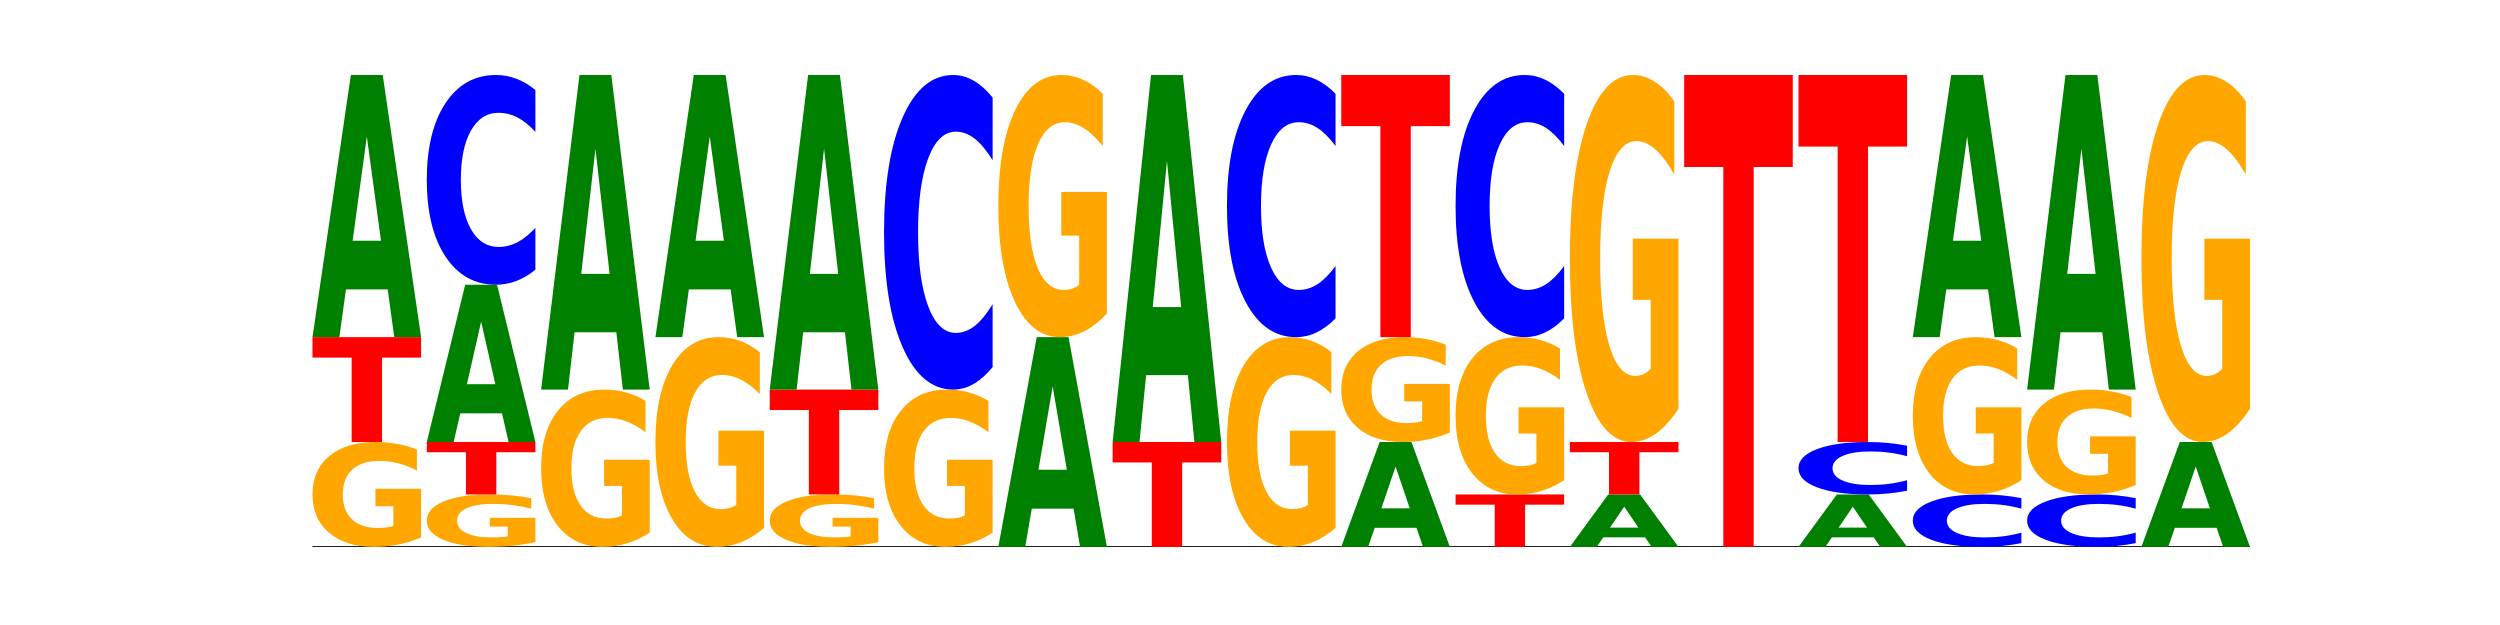 <?xml version="1.0" encoding="utf-8" standalone="no"?>
<!DOCTYPE svg PUBLIC "-//W3C//DTD SVG 1.1//EN"
  "http://www.w3.org/Graphics/SVG/1.1/DTD/svg11.dtd">
<!-- Created with matplotlib (https://matplotlib.org/) -->
<svg height="180pt" version="1.1" viewBox="0 0 720 180" width="720pt" xmlns="http://www.w3.org/2000/svg" xmlns:xlink="http://www.w3.org/1999/xlink">
 <defs>
  <style type="text/css">*{stroke-linecap:butt;stroke-linejoin:round;}</style>
 </defs>
 <g id="figure_1">
  <g id="patch_1">
   <path d="M 0 180 
L 720 180 
L 720 0 
L 0 0 
z
" style="fill:none;"/>
  </g>
  <g id="axes_1">
   <g id="line2d_1">
    <path clip-path="url(#p419dae16f3)" d="M 90 157.5 
L 648 157.5 
" style="fill:none;stroke:#000000;stroke-linecap:square;stroke-width:0.5;"/>
   </g>
   <g id="patch_2">
    <path clip-path="url(#p419dae16f3)" d="M 121.274 154.768 
Q 118.12 156.134 114.728 156.82 
Q 111.336 157.5 107.719 157.5 
Q 99.546 157.5 94.773 153.433 
Q 90 149.365 90 142.409 
Q 90 135.372 94.857 131.336 
Q 99.722 127.3 108.181 127.3 
Q 111.441 127.3 114.427 127.849 
Q 117.419 128.392 120.069 129.465 
L 120.069 135.485 
Q 117.335 134.106 114.63 133.426 
Q 111.924 132.74 109.205 132.74 
Q 104.172 132.74 101.446 135.248 
Q 98.719 137.749 98.719 142.409 
Q 98.719 147.026 101.348 149.546 
Q 103.976 152.06 108.812 152.06 
Q 110.13 152.06 111.258 151.917 
Q 112.387 151.767 113.284 151.455 
L 113.284 145.803 
L 108.132 145.803 
L 108.132 140.769 
L 121.274 140.769 
z
" style="fill:#ffa600;"/>
   </g>
   <g id="patch_3">
    <path clip-path="url(#p419dae16f3)" d="M 90 97.1 
L 121.274 97.1 
L 121.274 102.99 
L 110.023 102.99 
L 110.023 127.3 
L 101.273 127.3 
L 101.273 102.99 
L 90 102.99 
z
" style="fill:#ff0000;"/>
   </g>
   <g id="patch_4">
    <path clip-path="url(#p419dae16f3)" d="M 111.664 83.346 
L 99.636 83.346 
L 97.737 97.1 
L 90 97.1 
L 101.049 21.6 
L 110.225 21.6 
L 121.274 97.1 
L 113.544 97.1 
z
M 101.554 69.334 
L 109.726 69.334 
L 105.647 39.302 
z
" style="fill:#008000;"/>
   </g>
   <g id="patch_5">
    <path clip-path="url(#p419dae16f3)" d="M 154.195 156.134 
Q 151.041 156.817 147.648 157.16 
Q 144.256 157.5 140.639 157.5 
Q 132.467 157.5 127.694 155.466 
Q 122.92 153.433 122.92 149.955 
Q 122.92 146.436 127.778 144.418 
Q 132.642 142.4 141.102 142.4 
Q 144.361 142.4 147.347 142.674 
Q 150.34 142.946 152.989 143.482 
L 152.989 146.492 
Q 150.256 145.803 147.55 145.463 
Q 144.845 145.12 142.125 145.12 
Q 137.093 145.12 134.366 146.374 
Q 131.64 147.625 131.64 149.955 
Q 131.64 152.263 134.268 153.523 
Q 136.896 154.78 141.733 154.78 
Q 143.05 154.78 144.179 154.708 
Q 145.307 154.633 146.204 154.478 
L 146.204 151.652 
L 141.053 151.652 
L 141.053 149.134 
L 154.195 149.134 
z
" style="fill:#ffa600;"/>
   </g>
   <g id="patch_6">
    <path clip-path="url(#p419dae16f3)" d="M 122.92 127.3 
L 154.195 127.3 
L 154.195 130.245 
L 142.943 130.245 
L 142.943 142.4 
L 134.194 142.4 
L 134.194 130.245 
L 122.92 130.245 
z
" style="fill:#ff0000;"/>
   </g>
   <g id="patch_7">
    <path clip-path="url(#p419dae16f3)" d="M 144.584 119.048 
L 132.557 119.048 
L 130.657 127.3 
L 122.92 127.3 
L 133.97 82 
L 143.145 82 
L 154.195 127.3 
L 146.464 127.3 
z
M 134.475 110.64 
L 142.647 110.64 
L 138.567 92.621 
z
" style="fill:#008000;"/>
   </g>
   <g id="patch_8">
    <path clip-path="url(#p419dae16f3)" d="M 154.195 77.671 
Q 151.579 79.817 148.75 80.902 
Q 145.921 82 142.84 82 
Q 133.652 82 128.286 73.865 
Q 122.92 65.73 122.92 51.819 
Q 122.92 37.857 128.286 29.735 
Q 133.652 21.6 142.84 21.6 
Q 145.921 21.6 148.75 22.698 
Q 151.579 23.783 154.195 25.929 
L 154.195 37.97 
Q 151.555 35.125 148.994 33.802 
Q 146.433 32.48 143.604 32.48 
Q 138.53 32.48 135.622 37.633 
Q 132.723 42.773 132.723 51.819 
Q 132.723 60.827 135.622 65.98 
Q 138.53 71.12 143.604 71.12 
Q 146.433 71.12 148.994 69.798 
Q 151.555 68.463 154.195 65.618 
z
" style="fill:#0000ff;"/>
   </g>
   <g id="patch_9">
    <path clip-path="url(#p419dae16f3)" d="M 187.115 153.401 
Q 183.961 155.451 180.569 156.48 
Q 177.176 157.5 173.56 157.5 
Q 165.387 157.5 160.614 151.399 
Q 155.841 145.298 155.841 134.864 
Q 155.841 124.309 160.698 118.254 
Q 165.562 112.2 174.022 112.2 
Q 177.281 112.2 180.267 113.023 
Q 183.26 113.838 185.909 115.447 
L 185.909 124.477 
Q 183.176 122.409 180.47 121.389 
Q 177.765 120.36 175.045 120.36 
Q 170.013 120.36 167.286 124.122 
Q 164.56 127.874 164.56 134.864 
Q 164.56 141.789 167.188 145.569 
Q 169.817 149.34 174.653 149.34 
Q 175.971 149.34 177.099 149.125 
Q 178.228 148.9 179.125 148.433 
L 179.125 139.955 
L 173.973 139.955 
L 173.973 132.403 
L 187.115 132.403 
z
" style="fill:#ffa600;"/>
   </g>
   <g id="patch_10">
    <path clip-path="url(#p419dae16f3)" d="M 177.504 95.695 
L 165.477 95.695 
L 163.578 112.2 
L 155.841 112.2 
L 166.89 21.6 
L 176.066 21.6 
L 187.115 112.2 
L 179.384 112.2 
z
M 167.395 78.88 
L 175.567 78.88 
L 171.487 42.842 
z
" style="fill:#008000;"/>
   </g>
   <g id="patch_11">
    <path clip-path="url(#p419dae16f3)" d="M 220.035 152.035 
Q 216.881 154.768 213.489 156.14 
Q 210.097 157.5 206.48 157.5 
Q 198.307 157.5 193.534 149.365 
Q 188.761 141.23 188.761 127.319 
Q 188.761 113.245 193.618 105.172 
Q 198.483 97.1 206.943 97.1 
Q 210.202 97.1 213.188 98.198 
Q 216.18 99.283 218.83 101.429 
L 218.83 113.47 
Q 216.096 110.712 213.391 109.352 
Q 210.685 107.98 207.966 107.98 
Q 202.933 107.98 200.207 112.995 
Q 197.48 117.999 197.48 127.319 
Q 197.48 136.552 200.109 141.592 
Q 202.737 146.62 207.573 146.62 
Q 208.891 146.62 210.019 146.333 
Q 211.148 146.034 212.045 145.41 
L 212.045 134.106 
L 206.893 134.106 
L 206.893 124.037 
L 220.035 124.037 
z
" style="fill:#ffa600;"/>
   </g>
   <g id="patch_12">
    <path clip-path="url(#p419dae16f3)" d="M 210.425 83.346 
L 198.397 83.346 
L 196.498 97.1 
L 188.761 97.1 
L 199.81 21.6 
L 208.986 21.6 
L 220.035 97.1 
L 212.305 97.1 
z
M 200.315 69.334 
L 208.487 69.334 
L 204.408 39.302 
z
" style="fill:#008000;"/>
   </g>
   <g id="patch_13">
    <path clip-path="url(#p419dae16f3)" d="M 252.956 156.134 
Q 249.802 156.817 246.409 157.16 
Q 243.017 157.5 239.4 157.5 
Q 231.228 157.5 226.455 155.466 
Q 221.681 153.433 221.681 149.955 
Q 221.681 146.436 226.539 144.418 
Q 231.403 142.4 239.863 142.4 
Q 243.122 142.4 246.108 142.674 
Q 249.101 142.946 251.75 143.482 
L 251.75 146.492 
Q 249.017 145.803 246.311 145.463 
Q 243.606 145.12 240.886 145.12 
Q 235.854 145.12 233.127 146.374 
Q 230.401 147.625 230.401 149.955 
Q 230.401 152.263 233.029 153.523 
Q 235.657 154.78 240.494 154.78 
Q 241.811 154.78 242.94 154.708 
Q 244.068 154.633 244.965 154.478 
L 244.965 151.652 
L 239.814 151.652 
L 239.814 149.134 
L 252.956 149.134 
z
" style="fill:#ffa600;"/>
   </g>
   <g id="patch_14">
    <path clip-path="url(#p419dae16f3)" d="M 221.681 112.2 
L 252.956 112.2 
L 252.956 118.09 
L 241.704 118.09 
L 241.704 142.4 
L 232.955 142.4 
L 232.955 118.09 
L 221.681 118.09 
z
" style="fill:#ff0000;"/>
   </g>
   <g id="patch_15">
    <path clip-path="url(#p419dae16f3)" d="M 243.345 95.695 
L 231.318 95.695 
L 229.418 112.2 
L 221.681 112.2 
L 232.731 21.6 
L 241.906 21.6 
L 252.956 112.2 
L 245.225 112.2 
z
M 233.236 78.88 
L 241.408 78.88 
L 237.328 42.842 
z
" style="fill:#008000;"/>
   </g>
   <g id="patch_16">
    <path clip-path="url(#p419dae16f3)" d="M 285.876 153.401 
Q 282.722 155.451 279.33 156.48 
Q 275.937 157.5 272.321 157.5 
Q 264.148 157.5 259.375 151.399 
Q 254.602 145.298 254.602 134.864 
Q 254.602 124.309 259.459 118.254 
Q 264.323 112.2 272.783 112.2 
Q 276.042 112.2 279.028 113.023 
Q 282.021 113.838 284.671 115.447 
L 284.671 124.477 
Q 281.937 122.409 279.232 121.389 
Q 276.526 120.36 273.807 120.36 
Q 268.774 120.36 266.048 124.122 
Q 263.321 127.874 263.321 134.864 
Q 263.321 141.789 265.949 145.569 
Q 268.578 149.34 273.414 149.34 
Q 274.732 149.34 275.86 149.125 
Q 276.989 148.9 277.886 148.433 
L 277.886 139.955 
L 272.734 139.955 
L 272.734 132.403 
L 285.876 132.403 
z
" style="fill:#ffa600;"/>
   </g>
   <g id="patch_17">
    <path clip-path="url(#p419dae16f3)" d="M 285.876 105.706 
Q 283.26 108.925 280.431 110.553 
Q 277.602 112.2 274.522 112.2 
Q 265.334 112.2 259.968 99.998 
Q 254.602 87.795 254.602 66.928 
Q 254.602 45.986 259.968 33.802 
Q 265.334 21.6 274.522 21.6 
Q 277.602 21.6 280.431 23.247 
Q 283.26 24.875 285.876 28.094 
L 285.876 46.154 
Q 283.236 41.887 280.676 39.903 
Q 278.115 37.92 275.286 37.92 
Q 270.211 37.92 267.304 45.649 
Q 264.404 53.36 264.404 66.928 
Q 264.404 80.44 267.304 88.17 
Q 270.211 95.88 275.286 95.88 
Q 278.115 95.88 280.676 93.897 
Q 283.236 91.894 285.876 87.627 
z
" style="fill:#0000ff;"/>
   </g>
   <g id="patch_18">
    <path clip-path="url(#p419dae16f3)" d="M 309.186 146.497 
L 297.158 146.497 
L 295.259 157.5 
L 287.522 157.5 
L 298.571 97.1 
L 307.747 97.1 
L 318.796 157.5 
L 311.066 157.5 
z
M 299.077 135.287 
L 307.248 135.287 
L 303.169 111.262 
z
" style="fill:#008000;"/>
   </g>
   <g id="patch_19">
    <path clip-path="url(#p419dae16f3)" d="M 318.796 90.269 
Q 315.642 93.684 312.25 95.4 
Q 308.858 97.1 305.241 97.1 
Q 297.068 97.1 292.295 86.931 
Q 287.522 76.763 287.522 59.373 
Q 287.522 41.781 292.379 31.691 
Q 297.244 21.6 305.704 21.6 
Q 308.963 21.6 311.949 22.972 
Q 314.941 24.329 317.591 27.012 
L 317.591 42.062 
Q 314.857 38.615 312.152 36.915 
Q 309.446 35.2 306.727 35.2 
Q 301.694 35.2 298.968 41.469 
Q 296.241 47.723 296.241 59.373 
Q 296.241 70.914 298.87 77.215 
Q 301.498 83.5 306.334 83.5 
Q 307.652 83.5 308.781 83.142 
Q 309.909 82.767 310.806 81.988 
L 310.806 67.858 
L 305.655 67.858 
L 305.655 55.272 
L 318.796 55.272 
z
" style="fill:#ffa600;"/>
   </g>
   <g id="patch_20">
    <path clip-path="url(#p419dae16f3)" d="M 320.442 127.3 
L 351.717 127.3 
L 351.717 133.19 
L 340.465 133.19 
L 340.465 157.5 
L 331.716 157.5 
L 331.716 133.19 
L 320.442 133.19 
z
" style="fill:#ff0000;"/>
   </g>
   <g id="patch_21">
    <path clip-path="url(#p419dae16f3)" d="M 342.106 108.045 
L 330.079 108.045 
L 328.18 127.3 
L 320.442 127.3 
L 331.492 21.6 
L 340.668 21.6 
L 351.717 127.3 
L 343.986 127.3 
z
M 331.997 88.427 
L 340.169 88.427 
L 336.089 46.383 
z
" style="fill:#008000;"/>
   </g>
   <g id="patch_22">
    <path clip-path="url(#p419dae16f3)" d="M 384.637 152.035 
Q 381.483 154.768 378.091 156.14 
Q 374.698 157.5 371.082 157.5 
Q 362.909 157.5 358.136 149.365 
Q 353.363 141.23 353.363 127.319 
Q 353.363 113.245 358.22 105.172 
Q 363.084 97.1 371.544 97.1 
Q 374.803 97.1 377.789 98.198 
Q 380.782 99.283 383.432 101.429 
L 383.432 113.47 
Q 380.698 110.712 377.993 109.352 
Q 375.287 107.98 372.568 107.98 
Q 367.535 107.98 364.809 112.995 
Q 362.082 117.999 362.082 127.319 
Q 362.082 136.552 364.71 141.592 
Q 367.339 146.62 372.175 146.62 
Q 373.493 146.62 374.621 146.333 
Q 375.75 146.034 376.647 145.41 
L 376.647 134.106 
L 371.495 134.106 
L 371.495 124.037 
L 384.637 124.037 
z
" style="fill:#ffa600;"/>
   </g>
   <g id="patch_23">
    <path clip-path="url(#p419dae16f3)" d="M 384.637 91.688 
Q 382.021 94.371 379.192 95.728 
Q 376.364 97.1 373.283 97.1 
Q 364.095 97.1 358.729 86.931 
Q 353.363 76.763 353.363 59.373 
Q 353.363 41.922 358.729 31.769 
Q 364.095 21.6 373.283 21.6 
Q 376.364 21.6 379.192 22.972 
Q 382.021 24.329 384.637 27.012 
L 384.637 42.062 
Q 381.997 38.506 379.437 36.853 
Q 376.876 35.2 374.047 35.2 
Q 368.972 35.2 366.065 41.641 
Q 363.165 48.066 363.165 59.373 
Q 363.165 70.634 366.065 77.075 
Q 368.972 83.5 374.047 83.5 
Q 376.876 83.5 379.437 81.847 
Q 381.997 80.178 384.637 76.623 
z
" style="fill:#0000ff;"/>
   </g>
   <g id="patch_24">
    <path clip-path="url(#p419dae16f3)" d="M 407.947 151.999 
L 395.919 151.999 
L 394.02 157.5 
L 386.283 157.5 
L 397.332 127.3 
L 406.508 127.3 
L 417.558 157.5 
L 409.827 157.5 
z
M 397.838 146.393 
L 406.009 146.393 
L 401.93 134.381 
z
" style="fill:#008000;"/>
   </g>
   <g id="patch_25">
    <path clip-path="url(#p419dae16f3)" d="M 417.558 124.568 
Q 414.403 125.934 411.011 126.62 
Q 407.619 127.3 404.002 127.3 
Q 395.829 127.3 391.056 123.233 
Q 386.283 119.165 386.283 112.209 
Q 386.283 105.172 391.14 101.136 
Q 396.005 97.1 404.465 97.1 
Q 407.724 97.1 410.71 97.649 
Q 413.703 98.192 416.352 99.265 
L 416.352 105.285 
Q 413.618 103.906 410.913 103.226 
Q 408.207 102.54 405.488 102.54 
Q 400.455 102.54 397.729 105.048 
Q 395.002 107.549 395.002 112.209 
Q 395.002 116.826 397.631 119.346 
Q 400.259 121.86 405.095 121.86 
Q 406.413 121.86 407.542 121.717 
Q 408.67 121.567 409.567 121.255 
L 409.567 115.603 
L 404.416 115.603 
L 404.416 110.569 
L 417.558 110.569 
z
" style="fill:#ffa600;"/>
   </g>
   <g id="patch_26">
    <path clip-path="url(#p419dae16f3)" d="M 386.283 21.6 
L 417.558 21.6 
L 417.558 36.325 
L 406.306 36.325 
L 406.306 97.1 
L 397.556 97.1 
L 397.556 36.325 
L 386.283 36.325 
z
" style="fill:#ff0000;"/>
   </g>
   <g id="patch_27">
    <path clip-path="url(#p419dae16f3)" d="M 419.204 142.4 
L 450.478 142.4 
L 450.478 145.345 
L 439.226 145.345 
L 439.226 157.5 
L 430.477 157.5 
L 430.477 145.345 
L 419.204 145.345 
z
" style="fill:#ff0000;"/>
   </g>
   <g id="patch_28">
    <path clip-path="url(#p419dae16f3)" d="M 450.478 138.301 
Q 447.324 140.351 443.931 141.38 
Q 440.539 142.4 436.922 142.4 
Q 428.75 142.4 423.977 136.299 
Q 419.204 130.198 419.204 119.764 
Q 419.204 109.209 424.061 103.154 
Q 428.925 97.1 437.385 97.1 
Q 440.644 97.1 443.63 97.923 
Q 446.623 98.738 449.272 100.347 
L 449.272 109.377 
Q 446.539 107.309 443.833 106.289 
Q 441.128 105.26 438.408 105.26 
Q 433.376 105.26 430.649 109.022 
Q 427.923 112.774 427.923 119.764 
Q 427.923 126.689 430.551 130.469 
Q 433.18 134.24 438.016 134.24 
Q 439.334 134.24 440.462 134.025 
Q 441.59 133.8 442.488 133.333 
L 442.488 124.855 
L 437.336 124.855 
L 437.336 117.303 
L 450.478 117.303 
z
" style="fill:#ffa600;"/>
   </g>
   <g id="patch_29">
    <path clip-path="url(#p419dae16f3)" d="M 450.478 91.688 
Q 447.862 94.371 445.033 95.728 
Q 442.204 97.1 439.123 97.1 
Q 429.936 97.1 424.57 86.931 
Q 419.204 76.763 419.204 59.373 
Q 419.204 41.922 424.57 31.769 
Q 429.936 21.6 439.123 21.6 
Q 442.204 21.6 445.033 22.972 
Q 447.862 24.329 450.478 27.012 
L 450.478 42.062 
Q 447.838 38.506 445.277 36.853 
Q 442.716 35.2 439.888 35.2 
Q 434.813 35.2 431.906 41.641 
Q 429.006 48.066 429.006 59.373 
Q 429.006 70.634 431.906 77.075 
Q 434.813 83.5 439.888 83.5 
Q 442.716 83.5 445.277 81.847 
Q 447.838 80.178 450.478 76.623 
z
" style="fill:#0000ff;"/>
   </g>
   <g id="patch_30">
    <path clip-path="url(#p419dae16f3)" d="M 473.788 154.749 
L 461.76 154.749 
L 459.861 157.5 
L 452.124 157.5 
L 463.173 142.4 
L 472.349 142.4 
L 483.398 157.5 
L 475.668 157.5 
z
M 463.678 151.947 
L 471.85 151.947 
L 467.771 145.94 
z
" style="fill:#008000;"/>
   </g>
   <g id="patch_31">
    <path clip-path="url(#p419dae16f3)" d="M 452.124 127.3 
L 483.398 127.3 
L 483.398 130.245 
L 472.147 130.245 
L 472.147 142.4 
L 463.397 142.4 
L 463.397 130.245 
L 452.124 130.245 
z
" style="fill:#ff0000;"/>
   </g>
   <g id="patch_32">
    <path clip-path="url(#p419dae16f3)" d="M 483.398 117.737 
Q 480.244 122.518 476.852 124.92 
Q 473.459 127.3 469.843 127.3 
Q 461.67 127.3 456.897 113.064 
Q 452.124 98.828 452.124 74.483 
Q 452.124 49.854 456.981 35.727 
Q 461.845 21.6 470.305 21.6 
Q 473.565 21.6 476.55 23.521 
Q 479.543 25.421 482.193 29.177 
L 482.193 50.247 
Q 479.459 45.421 476.754 43.041 
Q 474.048 40.64 471.329 40.64 
Q 466.296 40.64 463.57 49.417 
Q 460.843 58.173 460.843 74.483 
Q 460.843 90.64 463.472 99.461 
Q 466.1 108.26 470.936 108.26 
Q 472.254 108.26 473.382 107.758 
Q 474.511 107.234 475.408 106.143 
L 475.408 86.361 
L 470.256 86.361 
L 470.256 68.74 
L 483.398 68.74 
z
" style="fill:#ffa600;"/>
   </g>
   <g id="patch_33">
    <path clip-path="url(#p419dae16f3)" d="M 485.044 21.6 
L 516.319 21.6 
L 516.319 48.104 
L 505.067 48.104 
L 505.067 157.5 
L 496.318 157.5 
L 496.318 48.104 
L 485.044 48.104 
z
" style="fill:#ff0000;"/>
   </g>
   <g id="patch_34">
    <path clip-path="url(#p419dae16f3)" d="M 539.628 154.749 
L 527.601 154.749 
L 525.702 157.5 
L 517.965 157.5 
L 529.014 142.4 
L 538.19 142.4 
L 549.239 157.5 
L 541.508 157.5 
z
M 529.519 151.947 
L 537.691 151.947 
L 533.611 145.94 
z
" style="fill:#008000;"/>
   </g>
   <g id="patch_35">
    <path clip-path="url(#p419dae16f3)" d="M 549.239 141.318 
Q 546.623 141.854 543.794 142.126 
Q 540.965 142.4 537.884 142.4 
Q 528.697 142.4 523.331 140.366 
Q 517.965 138.333 517.965 134.855 
Q 517.965 131.364 523.331 129.334 
Q 528.697 127.3 537.884 127.3 
Q 540.965 127.3 543.794 127.574 
Q 546.623 127.846 549.239 128.382 
L 549.239 131.392 
Q 546.599 130.681 544.038 130.351 
Q 541.477 130.02 538.649 130.02 
Q 533.574 130.02 530.667 131.308 
Q 527.767 132.593 527.767 134.855 
Q 527.767 137.107 530.667 138.395 
Q 533.574 139.68 538.649 139.68 
Q 541.477 139.68 544.038 139.349 
Q 546.599 139.016 549.239 138.305 
z
" style="fill:#0000ff;"/>
   </g>
   <g id="patch_36">
    <path clip-path="url(#p419dae16f3)" d="M 517.965 21.6 
L 549.239 21.6 
L 549.239 42.214 
L 537.987 42.214 
L 537.987 127.3 
L 529.238 127.3 
L 529.238 42.214 
L 517.965 42.214 
z
" style="fill:#ff0000;"/>
   </g>
   <g id="patch_37">
    <path clip-path="url(#p419dae16f3)" d="M 582.159 156.418 
Q 579.543 156.954 576.714 157.226 
Q 573.886 157.5 570.805 157.5 
Q 561.617 157.5 556.251 155.466 
Q 550.885 153.433 550.885 149.955 
Q 550.885 146.464 556.251 144.434 
Q 561.617 142.4 570.805 142.4 
Q 573.886 142.4 576.714 142.674 
Q 579.543 142.946 582.159 143.482 
L 582.159 146.492 
Q 579.52 145.781 576.959 145.451 
Q 574.398 145.12 571.569 145.12 
Q 566.495 145.12 563.587 146.408 
Q 560.687 147.693 560.687 149.955 
Q 560.687 152.207 563.587 153.495 
Q 566.495 154.78 571.569 154.78 
Q 574.398 154.78 576.959 154.449 
Q 579.52 154.116 582.159 153.405 
z
" style="fill:#0000ff;"/>
   </g>
   <g id="patch_38">
    <path clip-path="url(#p419dae16f3)" d="M 582.159 138.301 
Q 579.005 140.351 575.613 141.38 
Q 572.22 142.4 568.604 142.4 
Q 560.431 142.4 555.658 136.299 
Q 550.885 130.198 550.885 119.764 
Q 550.885 109.209 555.742 103.154 
Q 560.606 97.1 569.066 97.1 
Q 572.326 97.1 575.311 97.923 
Q 578.304 98.738 580.954 100.347 
L 580.954 109.377 
Q 578.22 107.309 575.515 106.289 
Q 572.809 105.26 570.09 105.26 
Q 565.057 105.26 562.331 109.022 
Q 559.604 112.774 559.604 119.764 
Q 559.604 126.689 562.233 130.469 
Q 564.861 134.24 569.697 134.24 
Q 571.015 134.24 572.143 134.025 
Q 573.272 133.8 574.169 133.333 
L 574.169 124.855 
L 569.017 124.855 
L 569.017 117.303 
L 582.159 117.303 
z
" style="fill:#ffa600;"/>
   </g>
   <g id="patch_39">
    <path clip-path="url(#p419dae16f3)" d="M 572.549 83.346 
L 560.521 83.346 
L 558.622 97.1 
L 550.885 97.1 
L 561.934 21.6 
L 571.11 21.6 
L 582.159 97.1 
L 574.429 97.1 
z
M 562.439 69.334 
L 570.611 69.334 
L 566.532 39.302 
z
" style="fill:#008000;"/>
   </g>
   <g id="patch_40">
    <path clip-path="url(#p419dae16f3)" d="M 615.08 156.418 
Q 612.464 156.954 609.635 157.226 
Q 606.806 157.5 603.725 157.5 
Q 594.537 157.5 589.171 155.466 
Q 583.805 153.433 583.805 149.955 
Q 583.805 146.464 589.171 144.434 
Q 594.537 142.4 603.725 142.4 
Q 606.806 142.4 609.635 142.674 
Q 612.464 142.946 615.08 143.482 
L 615.08 146.492 
Q 612.44 145.781 609.879 145.451 
Q 607.318 145.12 604.489 145.12 
Q 599.415 145.12 596.507 146.408 
Q 593.608 147.693 593.608 149.955 
Q 593.608 152.207 596.507 153.495 
Q 599.415 154.78 604.489 154.78 
Q 607.318 154.78 609.879 154.449 
Q 612.44 154.116 615.08 153.405 
z
" style="fill:#0000ff;"/>
   </g>
   <g id="patch_41">
    <path clip-path="url(#p419dae16f3)" d="M 615.08 139.668 
Q 611.926 141.034 608.533 141.72 
Q 605.141 142.4 601.524 142.4 
Q 593.352 142.4 588.578 138.333 
Q 583.805 134.265 583.805 127.309 
Q 583.805 120.272 588.663 116.236 
Q 593.527 112.2 601.987 112.2 
Q 605.246 112.2 608.232 112.749 
Q 611.225 113.292 613.874 114.365 
L 613.874 120.385 
Q 611.141 119.006 608.435 118.326 
Q 605.73 117.64 603.01 117.64 
Q 597.978 117.64 595.251 120.148 
Q 592.525 122.649 592.525 127.309 
Q 592.525 131.926 595.153 134.446 
Q 597.781 136.96 602.618 136.96 
Q 603.935 136.96 605.064 136.817 
Q 606.192 136.667 607.089 136.355 
L 607.089 130.703 
L 601.938 130.703 
L 601.938 125.669 
L 615.08 125.669 
z
" style="fill:#ffa600;"/>
   </g>
   <g id="patch_42">
    <path clip-path="url(#p419dae16f3)" d="M 605.469 95.695 
L 593.441 95.695 
L 591.542 112.2 
L 583.805 112.2 
L 594.855 21.6 
L 604.03 21.6 
L 615.08 112.2 
L 607.349 112.2 
z
M 595.36 78.88 
L 603.532 78.88 
L 599.452 42.842 
z
" style="fill:#008000;"/>
   </g>
   <g id="patch_43">
    <path clip-path="url(#p419dae16f3)" d="M 638.389 151.999 
L 626.362 151.999 
L 624.463 157.5 
L 616.726 157.5 
L 627.775 127.3 
L 636.951 127.3 
L 648 157.5 
L 640.269 157.5 
z
M 628.28 146.393 
L 636.452 146.393 
L 632.372 134.381 
z
" style="fill:#008000;"/>
   </g>
   <g id="patch_44">
    <path clip-path="url(#p419dae16f3)" d="M 648 117.737 
Q 644.846 122.518 641.454 124.92 
Q 638.061 127.3 634.445 127.3 
Q 626.272 127.3 621.499 113.064 
Q 616.726 98.828 616.726 74.483 
Q 616.726 49.854 621.583 35.727 
Q 626.447 21.6 634.907 21.6 
Q 638.166 21.6 641.152 23.521 
Q 644.145 25.421 646.794 29.177 
L 646.794 50.247 
Q 644.061 45.421 641.355 43.041 
Q 638.65 40.64 635.93 40.64 
Q 630.898 40.64 628.171 49.417 
Q 625.445 58.173 625.445 74.483 
Q 625.445 90.64 628.073 99.461 
Q 630.702 108.26 635.538 108.26 
Q 636.856 108.26 637.984 107.758 
Q 639.113 107.234 640.01 106.143 
L 640.01 86.361 
L 634.858 86.361 
L 634.858 68.74 
L 648 68.74 
z
" style="fill:#ffa600;"/>
   </g>
  </g>
 </g>
 <defs>
  <clipPath id="p419dae16f3">
   <rect height="135.9" width="558" x="90" y="21.6"/>
  </clipPath>
 </defs>
</svg>
